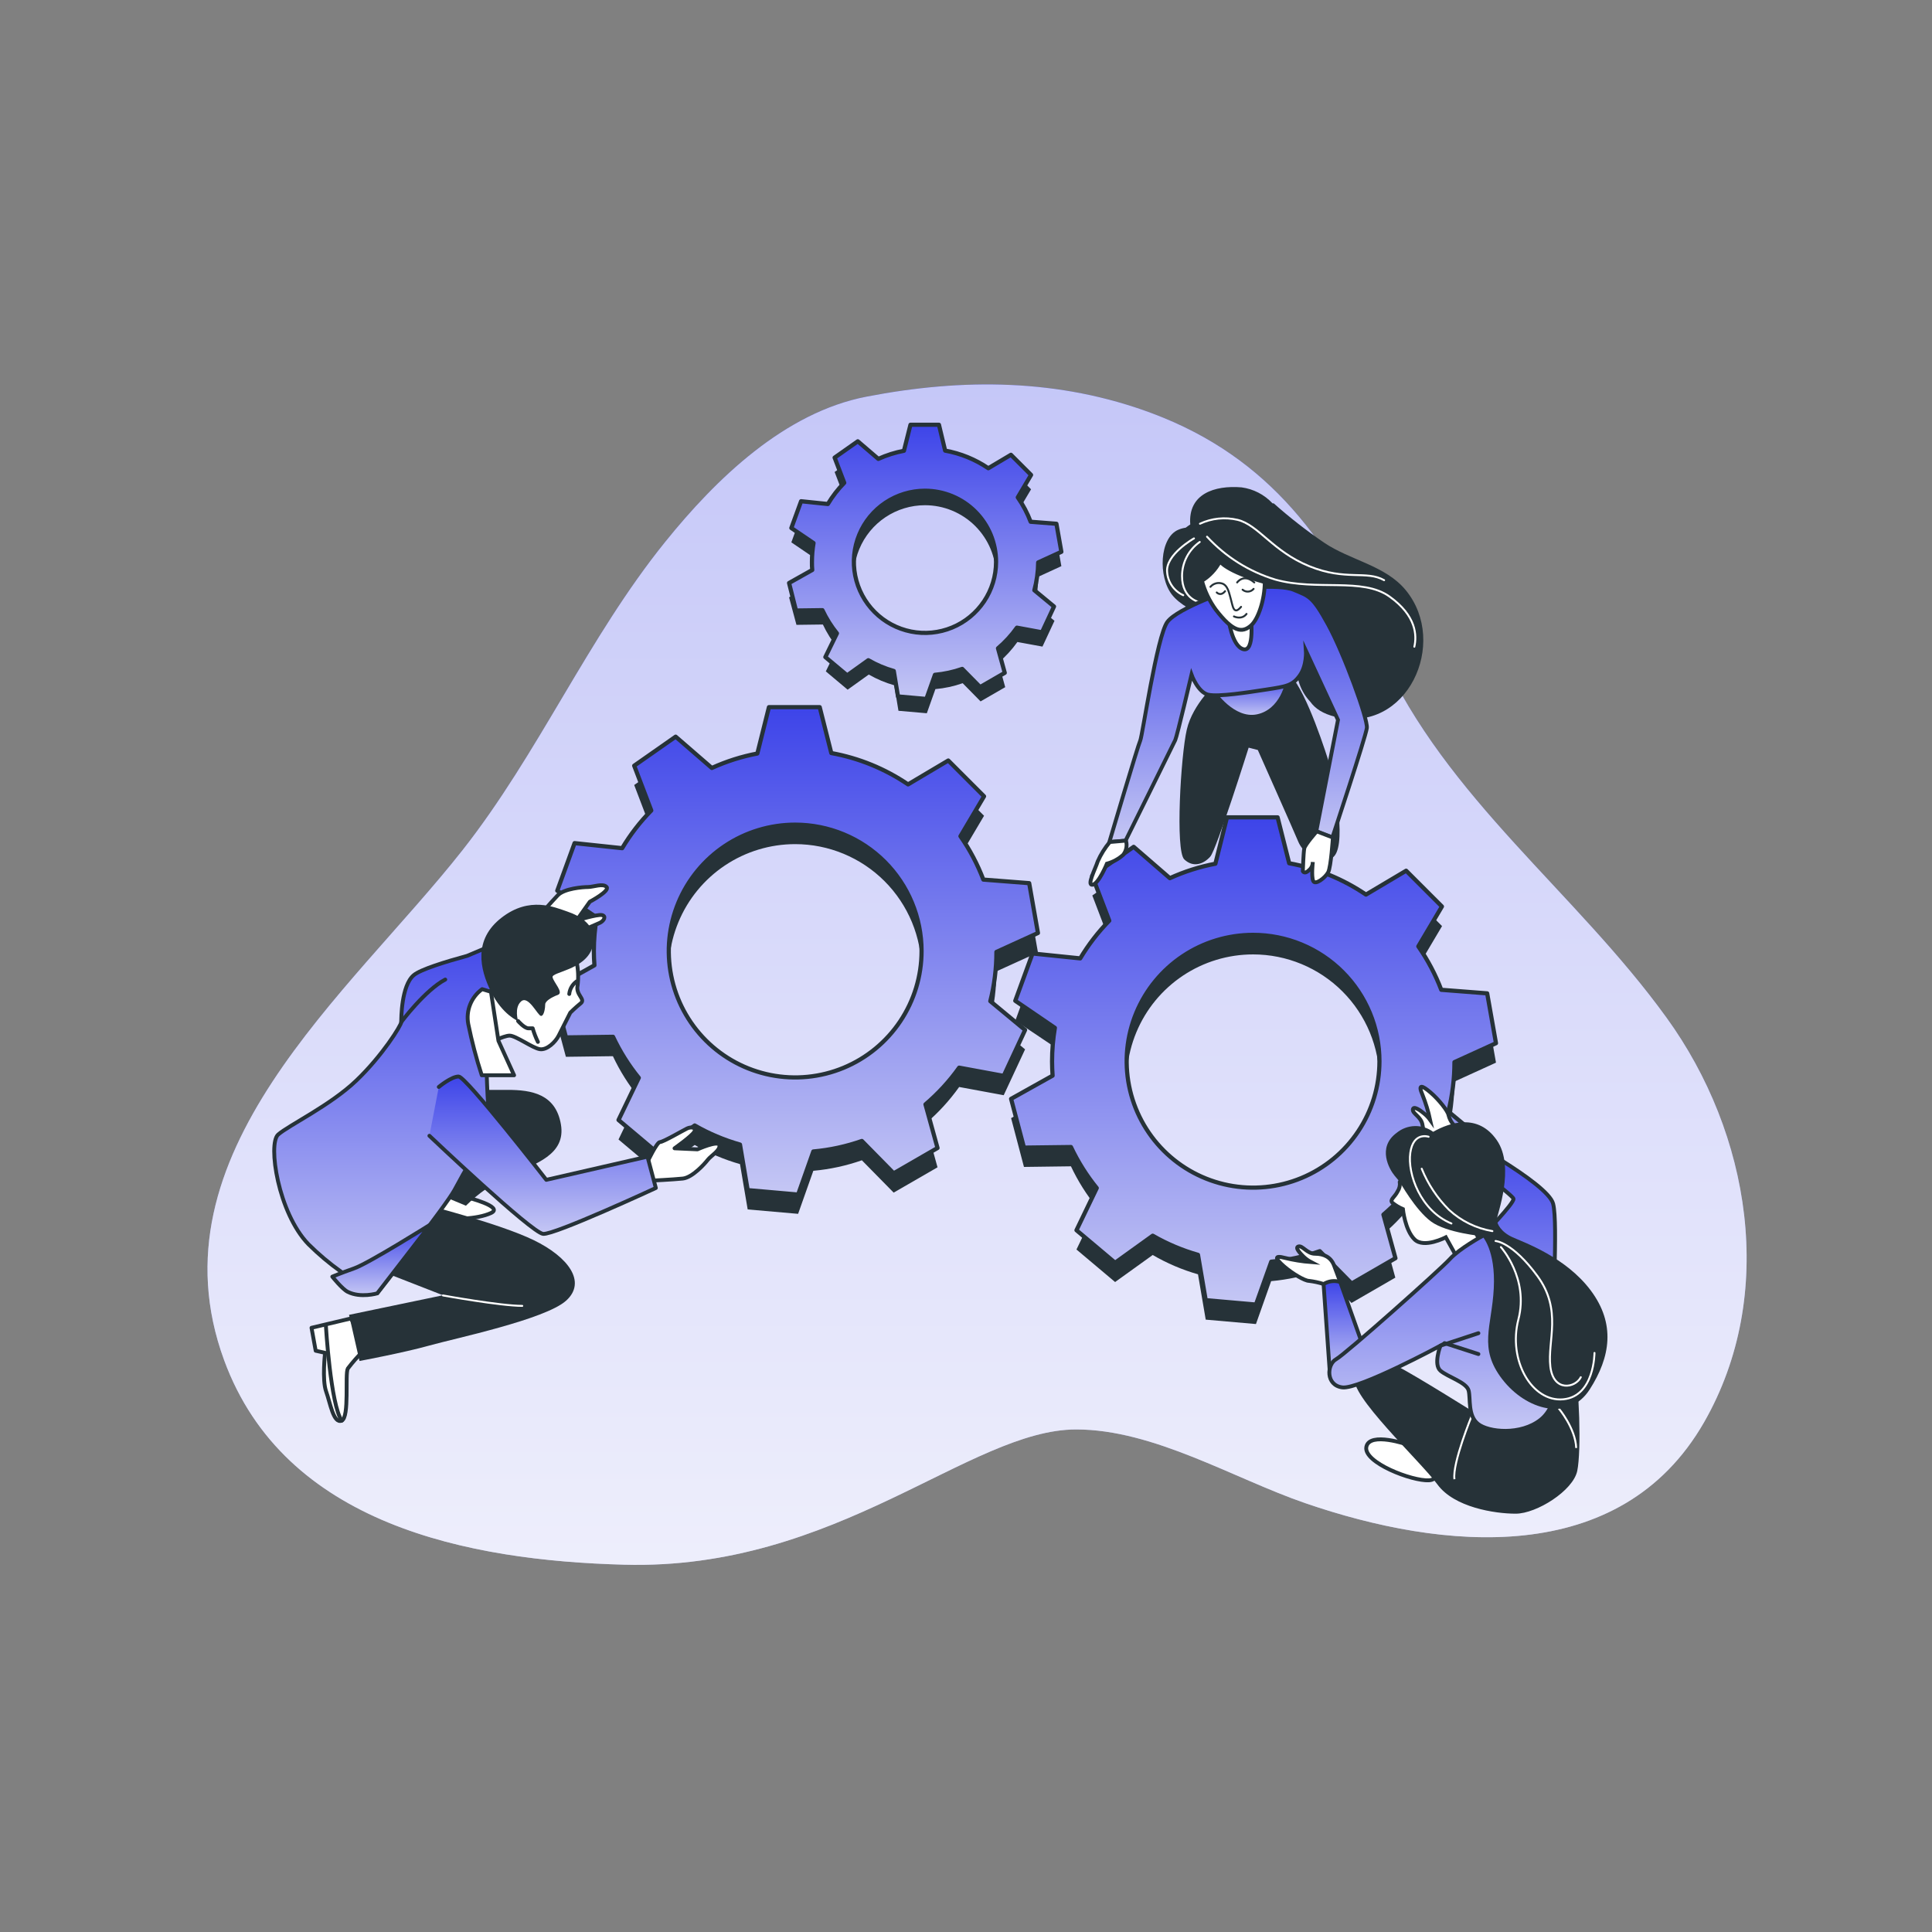 <svg width="500" height="500" viewBox="0 0 500 500" fill="none" xmlns="http://www.w3.org/2000/svg">
<rect x="0" y="0" width="500" height="500" fill="#808080" stroke="none"/>
<path d="M357.5 169.39C374.37 206.73 407.83 230.88 431.31 263.39C452.94 293.27 460 334.94 441 368.1C419.27 405.93 373.3 401.24 337.76 389C319.21 382.61 298.59 369.94 278.51 369.94C250.93 369.94 216.63 406.47 161.51 404.94C121.28 403.87 73.64 394.63 58 352C38.42 298.55 90.4 257.24 119.68 220.05C139.46 194.92 152.07 165.13 172.17 140.22C185.41 123.81 203.09 106.73 224.27 102.65C249.19 97.84 274.11 97.96 298.17 106.97C328.82 118.46 344.51 140.63 357.5 169.39Z" fill="url(#paint0_linear_406_4)"/>
<path opacity="0.7" d="M357.5 169.39C374.37 206.73 407.83 230.88 431.31 263.39C452.94 293.27 460 334.94 441 368.1C419.27 405.93 373.3 401.24 337.76 389C319.21 382.61 298.59 369.94 278.51 369.94C250.93 369.94 216.63 406.47 161.51 404.94C121.28 403.87 73.64 394.63 58 352C38.42 298.55 90.4 257.24 119.68 220.05C139.46 194.92 152.07 165.13 172.17 140.22C185.41 123.81 203.09 106.73 224.27 102.65C249.19 97.84 274.11 97.96 298.17 106.97C328.82 118.46 344.51 140.63 357.5 169.39Z" fill="white"/>
<path d="M268.68 149.28L274.68 146.52L273.4 139.27L266.73 138.75C265.882 136.516 264.763 134.393 263.4 132.43L266.84 126.63L261.63 121.42L255.77 124.89C252.406 122.608 248.601 121.054 244.6 120.33L243 113.65H235.63L233.94 120.37C231.654 120.806 229.428 121.515 227.31 122.48L222 117.92L216 122.15L218.49 128.66C216.87 130.321 215.447 132.163 214.25 134.15L207.32 133.44L204.8 140.36L210.54 144.26C210.266 145.876 210.129 147.512 210.13 149.15C210.13 149.85 210.13 150.54 210.21 151.22L204.21 154.59L206.12 161.71L212.96 161.62C213.967 163.765 215.229 165.779 216.72 167.62L213.72 173.75L219.37 178.49L224.84 174.57C226.914 175.764 229.127 176.698 231.43 177.35L232.52 183.95L239.86 184.59L242.08 178.34C244.488 178.127 246.86 177.613 249.14 176.81L253.77 181.52L260.15 177.84L258.4 171.49C260.246 169.918 261.892 168.125 263.3 166.15L269.79 167.34L272.9 160.66L267.81 156.47C268.396 154.119 268.689 151.704 268.68 149.28V149.28ZM257.78 149.15C257.78 152.79 256.701 156.347 254.679 159.373C252.657 162.399 249.784 164.757 246.421 166.15C243.059 167.542 239.36 167.907 235.79 167.197C232.221 166.487 228.943 164.734 226.369 162.161C223.796 159.588 222.044 156.309 221.334 152.74C220.624 149.171 220.988 145.471 222.381 142.109C223.773 138.747 226.132 135.873 229.158 133.851C232.183 131.83 235.741 130.75 239.38 130.75C244.26 130.75 248.94 132.689 252.391 136.14C255.842 139.59 257.78 144.27 257.78 149.15V149.15Z" fill="#263238"/>
<path d="M268.68 145.56L274.68 142.81L273.4 135.55L266.73 135.03C265.884 132.798 264.766 130.678 263.4 128.72L266.84 122.91L261.63 117.7L255.77 121.18C252.408 118.894 248.602 117.34 244.6 116.62L243 109.93H235.63L233.94 116.66C231.654 117.093 229.428 117.798 227.31 118.76L222 114.21L216 118.43L218.49 124.95C216.865 126.607 215.442 128.45 214.25 130.44L207.32 129.72L204.8 136.65L210.54 140.54C210.267 142.156 210.13 143.792 210.13 145.43C210.13 146.13 210.13 146.82 210.21 147.51L204.21 150.88L206 158L212.84 157.91C213.846 160.055 215.109 162.069 216.6 163.91L213.6 170.05L219.25 174.78L224.72 170.86C226.792 172.062 229.006 172.999 231.31 173.65L232.4 180.24L239.74 180.89L241.96 174.64C244.368 174.426 246.74 173.912 249.02 173.11L253.65 177.81L260.03 174.13L258.28 167.78C260.129 166.21 261.775 164.417 263.18 162.44L269.67 163.64L272.78 156.96L267.69 152.76C268.319 150.411 268.652 147.992 268.68 145.56V145.56ZM257.78 145.43C257.774 149.068 256.69 152.623 254.665 155.644C252.639 158.666 249.763 161.02 246.401 162.408C243.038 163.796 239.339 164.156 235.772 163.443C232.205 162.73 228.929 160.975 226.359 158.4C223.788 155.826 222.039 152.547 221.331 148.979C220.624 145.41 220.99 141.712 222.384 138.352C223.777 134.991 226.135 132.12 229.161 130.099C232.186 128.079 235.742 127 239.38 127C241.799 127 244.194 127.477 246.428 128.404C248.663 129.33 250.692 130.688 252.401 132.4C254.11 134.112 255.465 136.144 256.388 138.38C257.311 140.615 257.784 143.011 257.78 145.43V145.43Z" fill="url(#paint1_linear_406_4)" stroke="#263238" stroke-width="1.083" stroke-linecap="round" stroke-linejoin="round"/>
<path d="M257.87 251.39L268.62 246.5L266.35 233.6L254.49 232.67C252.98 228.698 250.989 224.926 248.56 221.44L254.67 211.12L245.41 201.86L235 208C229.018 203.943 222.253 201.184 215.14 199.9L212.14 188.01H199L196 200.01C191.938 200.781 187.983 202.037 184.22 203.75L174.86 195.65L164.13 203.16L168.55 214.75C165.657 217.69 163.122 220.963 161 224.5L148.67 223.23L144.19 235.54L154.4 242.47C153.91 245.344 153.662 248.254 153.66 251.17C153.66 252.41 153.72 253.63 153.81 254.85L143.06 260.85L146.45 273.5L158.62 273.34C160.413 277.152 162.663 280.731 165.32 284L160.07 294.9L170.07 303.32L179.79 296.32C183.481 298.44 187.417 300.102 191.51 301.27L193.5 313L206.55 314.14L210.49 303C214.773 302.617 218.992 301.704 223.05 300.28L231.28 308.65L242.63 302.1L239.51 290.81C242.799 288.016 245.728 284.825 248.23 281.31L259.76 283.44L265.29 271.57L256.29 264.1C257.343 259.945 257.874 255.676 257.87 251.39ZM238.5 251.17C238.5 257.639 236.582 263.963 232.987 269.342C229.393 274.722 224.285 278.914 218.308 281.39C212.331 283.866 205.754 284.513 199.409 283.251C193.064 281.989 187.235 278.874 182.661 274.299C178.086 269.725 174.971 263.896 173.709 257.551C172.446 251.206 173.094 244.629 175.57 238.652C178.046 232.675 182.238 227.567 187.617 223.972C192.996 220.378 199.321 218.46 205.79 218.46C214.464 218.462 222.783 221.909 228.917 228.043C235.05 234.177 238.497 242.495 238.5 251.17Z" fill="#263238"/>
<path d="M257.87 246.36L268.62 241.46L266.35 228.56L254.49 227.64C252.98 223.668 250.989 219.896 248.56 216.41L254.67 206.09L245.41 196.82L235 203C229.019 198.94 222.253 196.178 215.14 194.89L212.14 183.01H199L196 195.01C191.938 195.781 187.983 197.037 184.22 198.75L174.86 190.65L164.13 198.16L168.55 209.75C165.663 212.694 163.136 215.97 161.02 219.51L148.7 218.2L144.22 230.51L154.43 237.44C153.94 240.311 153.693 243.217 153.69 246.13C153.69 247.37 153.75 248.6 153.84 249.82L143.09 255.82L146.48 268.48L158.65 268.32C160.433 272.118 162.673 275.684 165.32 278.94L160.07 289.85L170.07 298.27L179.79 291.27C183.479 293.391 187.416 295.05 191.51 296.21L193.5 308L206.55 309.15L210.49 298C214.773 297.617 218.992 296.704 223.05 295.28L231.28 303.65L242.63 297.1L239.51 285.81C242.799 283.016 245.728 279.825 248.23 276.31L259.76 278.44L265.29 266.56L256.29 259.1C257.345 254.936 257.876 250.656 257.87 246.36V246.36ZM238.5 246.13C238.5 252.599 236.582 258.923 232.987 264.302C229.393 269.682 224.285 273.874 218.308 276.35C212.331 278.826 205.754 279.473 199.409 278.211C193.064 276.949 187.235 273.834 182.661 269.259C178.086 264.685 174.971 258.856 173.709 252.511C172.446 246.166 173.094 239.589 175.57 233.612C178.046 227.635 182.238 222.527 187.617 218.932C192.997 215.338 199.321 213.42 205.79 213.42C214.465 213.42 222.785 216.866 228.92 223C235.054 229.135 238.5 237.455 238.5 246.13V246.13Z" fill="url(#paint2_linear_406_4)" stroke="#263238" stroke-width="1.083" stroke-linecap="round" stroke-linejoin="round"/>
<path d="M376.41 279.911L387.16 275.011L384.88 262.111L373 261.191C371.489 257.236 369.505 253.478 367.09 250.001L373.2 239.671L363.94 230.411L353.54 236.591C347.555 232.531 340.787 229.768 333.67 228.481L330.67 216.601H317.57L314.57 228.601C310.508 229.37 306.552 230.626 302.79 232.341L293.42 224.231L282.69 231.751L287.11 243.341C284.229 246.288 281.705 249.564 279.59 253.101L267.25 251.831L262.77 264.141L273 271.001C272.518 273.872 272.274 276.779 272.27 279.691C272.27 280.931 272.33 282.161 272.41 283.371L261.67 289.371L265 302.001L277.16 301.841C278.951 305.637 281.193 309.203 283.84 312.461L278.59 323.371L288.59 331.791L298.32 324.791C302.004 326.938 305.941 328.618 310.04 329.791L312.04 341.521L325.04 342.661L328.97 331.561C333.253 331.175 337.472 330.262 341.53 328.841L349.77 337.201L361.11 330.651L358 319.371C361.286 316.575 364.215 313.384 366.72 309.871L378.29 312.001L383.83 300.131L374.83 292.661C375.878 288.492 376.409 284.209 376.41 279.911V279.911ZM357 279.681C357.006 286.153 355.092 292.481 351.5 297.865C347.908 303.248 342.8 307.445 336.821 309.925C330.843 312.404 324.264 313.055 317.916 311.794C311.568 310.532 305.737 307.416 301.161 302.84C296.584 298.264 293.468 292.433 292.207 286.085C290.946 279.737 291.596 273.157 294.076 267.179C296.555 261.201 300.752 256.093 306.136 252.501C311.52 248.909 317.848 246.995 324.32 247.001C332.986 247.006 341.295 250.451 347.422 256.578C353.55 262.706 356.995 271.015 357 279.681V279.681Z" fill="#263238"/>
<path d="M376.41 274.88L387.16 269.98L384.88 257.08L373 256.16C371.483 252.187 369.488 248.412 367.06 244.92L373.17 234.6L363.91 225.34L353.51 231.52C347.525 227.461 340.757 224.698 333.64 223.41L330.64 211.53H317.54L314.54 223.53C310.478 224.3 306.522 225.556 302.76 227.27L293.39 219.16L282.66 226.68L287.08 238.27C284.197 241.215 281.673 244.492 279.56 248.03L267.22 246.76L262.75 259L273 266C272.518 268.875 272.274 271.785 272.27 274.7C272.27 275.94 272.33 277.16 272.41 278.38L261.67 284.38L265 297L277.16 296.85C278.953 300.645 281.196 304.211 283.84 307.47L278.59 318.38L288.59 326.8L298.32 319.8C302.01 321.922 305.946 323.585 310.04 324.75L312.04 336.48L325.04 337.62L329 326.52C333.284 326.14 337.503 325.226 341.56 323.8L349.8 332.17L361.14 325.62L358.03 314.34C361.314 311.542 364.243 308.351 366.75 304.84L378.29 307L383.83 295.13L374.83 287.66C375.88 283.481 376.41 279.189 376.41 274.88V274.88ZM357 274.65C357 281.12 355.082 287.444 351.487 292.823C347.893 298.202 342.785 302.395 336.808 304.87C330.831 307.346 324.254 307.994 317.909 306.732C311.564 305.47 305.735 302.354 301.161 297.78C296.586 293.205 293.471 287.377 292.209 281.032C290.946 274.687 291.594 268.11 294.07 262.133C296.546 256.156 300.738 251.047 306.117 247.453C311.496 243.859 317.821 241.94 324.29 241.94C328.586 241.939 332.84 242.784 336.809 244.428C340.778 246.071 344.385 248.48 347.422 251.518C350.46 254.556 352.869 258.162 354.513 262.131C356.156 266.1 357.001 270.354 357 274.65V274.65Z" fill="url(#paint3_linear_406_4)" stroke="#263238" stroke-width="1.083" stroke-linecap="round" stroke-linejoin="round"/>
<path d="M362.26 305.87C362.381 306.719 362.189 307.583 361.72 308.3C360.91 309.92 359.56 310.46 360.37 311.3C361.189 311.965 362.098 312.511 363.07 312.92C363.07 312.92 363.61 318.32 366.07 320.75C368.53 323.18 374.17 320.21 374.17 320.21L376.87 325.07L383.35 321.29C383.35 321.29 381.73 319.67 379.84 314C377.95 308.33 374.98 304.28 369.31 303.74C363.64 303.2 362.26 305.87 362.26 305.87Z" fill="white" stroke="#263238" stroke-miterlimit="10"/>
<path d="M346.86 331.79L345.24 327.47C344.43 325.31 342.54 324.47 340.38 324.47C338.22 324.47 337.14 322.31 336.06 322.58C334.98 322.85 336.6 324.47 337.41 325.28C337.974 325.816 338.61 326.271 339.3 326.63C337.024 326.455 334.767 326.093 332.55 325.55C329.55 324.74 330.12 325.82 332.28 327.71C334.44 329.6 337.68 331.49 338.76 331.49C340.042 331.644 341.307 331.915 342.54 332.3L344 335L346.86 331.79Z" fill="white" stroke="#263238" stroke-miterlimit="10"/>
<path d="M376.27 296.54L371.77 295.54C369.51 295.05 368.44 293.29 368.14 291.15C367.84 289.01 365.54 288.25 365.65 287.15C365.76 286.05 367.65 287.41 368.52 288.15C369.127 288.635 369.666 289.2 370.12 289.83C369.633 287.602 368.964 285.418 368.12 283.3C366.89 280.47 368.04 280.86 370.22 282.73C372.4 284.6 374.72 287.54 374.88 288.6C375.088 289.441 375.477 290.226 376.02 290.9L377.82 293.15L376.27 296.54Z" fill="white" stroke="#263238" stroke-miterlimit="10"/>
<path d="M344.16 355.28L342.54 332.33C343.175 331.926 343.892 331.668 344.639 331.574C345.386 331.481 346.145 331.555 346.86 331.79L353.86 351.5C353.86 351.5 348.48 359.06 344.16 355.28Z" fill="url(#paint4_linear_406_4)" stroke="#263238" stroke-miterlimit="10"/>
<path d="M364.42 373.911C364.42 373.911 354.42 370.401 353.61 374.451C352.8 378.501 365.5 383.371 369.82 383.101C374.14 382.831 370.09 376.081 364.42 373.911Z" fill="white" stroke="#263238" stroke-miterlimit="10"/>
<path d="M382 365.81C382 365.81 366.07 355.81 361.75 353.66C357.43 351.51 352.56 352.04 350.67 356.36C348.78 360.68 367.67 378.24 372.01 384.18C376.35 390.12 386.86 391.74 392.26 391.74C397.66 391.74 407.11 385.8 408.19 380.67C409.27 375.54 408.73 358.25 407.38 353.67C406.03 349.09 402.79 346.11 399.01 350.43C395.23 354.75 385.75 366.08 382 365.81Z" fill="#263238"/>
<path d="M380.94 366.271C380.94 366.271 375.82 378.681 376.41 382.821" stroke="white" stroke-width="0.5" stroke-miterlimit="10"/>
<path d="M403.4 364.5C403.4 364.5 407.73 369.62 407.92 374.74" stroke="white" stroke-width="0.5" stroke-miterlimit="10"/>
<path d="M383.59 319.91C383.59 319.91 377.65 323.15 375.22 325.85C372.79 328.55 348.22 350.42 345.78 351.77C343.34 353.12 343.08 358.52 347.4 359.06C351.72 359.6 372.79 348.26 372.79 348.26C372.79 348.26 370.9 353.12 372.79 354.74C374.68 356.36 379.54 357.74 380.08 359.87C380.62 362 379.81 366.35 382.51 368.51C385.21 370.67 393.58 371.51 398.71 367.43C403.84 363.35 403.57 353.66 402.49 347.18C401.41 340.7 403.3 316.94 401.95 311.54C400.6 306.14 376.3 293.18 376.3 293.18L375.22 297.23C375.22 297.23 391.42 309.11 391.69 310.23C391.96 311.35 383.59 319.91 383.59 319.91Z" fill="url(#paint5_linear_406_4)" stroke="#263238" stroke-miterlimit="10"/>
<path d="M372.79 348.26L382.61 345.03" stroke="#263238" stroke-miterlimit="10" stroke-linecap="round"/>
<path d="M373.86 347.6L382.61 350.43" stroke="#263238" stroke-miterlimit="10" stroke-linecap="round"/>
<path d="M370.9 292.911C369.518 291.9 367.84 291.378 366.129 291.427C364.418 291.476 362.772 292.093 361.45 293.181C356.32 296.961 359.56 302.631 360.91 304.251L362.26 305.871C362.26 305.871 366.31 313.161 370.36 316.131C374.41 319.101 383.59 319.911 383.59 319.911C383.59 319.911 387.1 323.421 386.59 333.411C386.08 343.401 382.54 348.801 388.75 356.901C394.96 365.001 406 368.001 411.4 359.601C416.8 351.201 418.15 342.601 411.67 333.951C405.19 325.301 394.39 321.531 391.42 320.181C388.45 318.831 387.37 316.671 387.37 315.591C387.37 314.511 392.23 302.091 387.37 295.071C382.51 288.051 375.22 290.471 370.9 292.911Z" fill="#263238"/>
<path d="M369.72 294.19C369.72 294.19 365.78 292.81 364.99 298.32C364.2 303.83 367.66 313.37 375.63 316.64" stroke="white" stroke-width="0.5" stroke-miterlimit="10" stroke-linecap="round"/>
<path d="M367.94 302.46C369.549 306.448 371.95 310.068 375 313.1C378.129 315.988 382.031 317.902 386.23 318.61" stroke="white" stroke-width="0.5" stroke-miterlimit="10" stroke-linecap="round"/>
<path d="M388.43 322.75C388.43 322.75 395.71 330.82 392.96 341.46C390.21 352.1 396.5 362.92 404.58 362.14C412.66 361.36 412.65 350.14 412.65 350.14" stroke="white" stroke-width="0.5" stroke-miterlimit="10" stroke-linecap="round"/>
<path d="M387.05 321.17C387.05 321.17 391.38 321.37 397.88 330.23C404.38 339.09 400.44 346.97 401.23 353.67C402.02 360.37 407.73 359.18 409.11 356.42" stroke="white" stroke-width="0.5" stroke-miterlimit="10" stroke-linecap="round"/>
<path d="M363.85 152.79C358.56 146.3 349.42 145.03 342.63 140.41C338.086 137.306 333.744 133.916 329.63 130.26H329.32C327.21 128.001 324.383 126.542 321.32 126.13C314.32 125.54 307.43 127.81 308.04 135.73C307.64 135.99 307.25 136.26 306.85 136.57C306.196 136.66 305.556 136.838 304.95 137.1C300.06 139.16 299.68 149.3 303.33 153.94C305.27 156.4 309.07 158.48 312.56 159.64V159.75C312.56 159.75 312.86 160.75 323.01 161.75C333.16 162.75 336.13 166.75 335.67 171.62C335.495 173.436 335.712 175.268 336.305 176.993C336.899 178.718 337.855 180.296 339.11 181.62C340.34 183.35 342.34 184.71 345.55 185.5C364.12 190 375 166.44 363.85 152.79Z" fill="#263238"/>
<path d="M312.38 138.9C317.177 144.111 323.282 147.944 330.06 150C340.8 153 352.57 149.38 359.58 154.37C366.59 159.36 366.69 164.5 366.03 167.37" stroke="white" stroke-width="0.5" stroke-miterlimit="10" stroke-linecap="round"/>
<path d="M310.55 135.54C313.595 134.119 317.03 133.767 320.3 134.54C325.69 135.84 329.37 142.69 338.86 146.54C348.35 150.39 353.53 147.54 358.21 150.15" stroke="white" stroke-width="0.5" stroke-miterlimit="10" stroke-linecap="round"/>
<path d="M310.49 140.26C309.077 141.259 307.923 142.582 307.126 144.118C306.329 145.654 305.912 147.359 305.91 149.09C305.91 155 310.4 155.82 310.4 155.82" stroke="white" stroke-width="0.5" stroke-miterlimit="10" stroke-linecap="round"/>
<path d="M309 139.34C309 139.34 301.51 143.55 302.06 148.13C302.163 149.397 302.603 150.613 303.334 151.652C304.066 152.691 305.062 153.516 306.22 154.04" stroke="white" stroke-width="0.5" stroke-miterlimit="10" stroke-linecap="round"/>
<path d="M315 176.55C315 176.55 308.7 182.07 307.14 188.82C305.58 195.57 304.14 220.17 306.49 222.41C308.84 224.65 311.55 223.58 313.21 221.7C314.87 219.82 323.15 193.49 323.15 193.49L325.52 194.1C325.52 194.1 335 215.4 336 217.84C337 220.28 340.89 224.23 344.77 222.01C348.65 219.79 345.77 203.01 343.77 196.79C341.77 190.57 336.52 175.16 332.36 173.52C328.2 171.88 317.05 173.29 315 176.55Z" fill="#263238"/>
<path d="M314 179C314 179 319.09 186.66 325.39 185.36C331.69 184.06 333.47 176.63 333.22 175.04C332.97 173.45 314 179 314 179Z" fill="url(#paint6_linear_406_4)" stroke="#263238" stroke-miterlimit="10"/>
<path d="M319 152.5C319 152.5 304.78 157.3 302.1 160.97C299.42 164.64 295.63 190.59 295.1 191.64C294.57 192.69 287.1 217.91 287.1 217.91L291.28 217.59C291.28 217.59 303.66 192.59 304.15 191.53C304.64 190.47 308.36 174.62 308.36 174.62C308.36 174.62 310.05 179.24 312.74 179.8C315.43 180.36 322.74 179.22 327.81 178.44C332.88 177.66 334.48 177.44 336.36 174.84C338.24 172.24 337.97 168.41 337.97 168.41L346.27 186.31L340.65 215.15L344.81 216.78C344.81 216.78 353.45 190.73 353.74 188.4C354.03 186.07 347.84 169.16 343.74 161.66C339.64 154.16 338.74 154.31 334.86 152.66C330.98 151.01 319 152.5 319 152.5Z" fill="url(#paint7_linear_406_4)" stroke="#263238" stroke-miterlimit="10"/>
<path d="M317.9 159.83C317.9 159.83 318.71 167.18 321.76 168.01C324.81 168.84 323.71 159.58 323.71 159.58L317.9 159.83Z" fill="white" stroke="#263238" stroke-miterlimit="10"/>
<path d="M315.73 145.29C314.653 147.347 313.039 149.075 311.06 150.29C311.786 152.985 312.999 155.523 314.64 157.78C319.12 163.59 321.44 163.88 323.74 161.9C325.68 160.22 327.32 155.08 327.32 150.65C317.39 147.89 315.73 145.29 315.73 145.29Z" fill="white" stroke="#263238" stroke-miterlimit="10"/>
<path d="M313.26 151.87C313.591 151.483 314.021 151.193 314.503 151.03C314.985 150.866 315.502 150.835 316 150.94C317.82 151.26 318.11 153.65 318.56 155.13C319.01 156.61 319.19 159.44 321.19 157.05" stroke="#263238" stroke-width="0.5" stroke-linecap="round" stroke-linejoin="round"/>
<path d="M320.17 150.74C320.17 150.74 321.85 148.32 324.61 150.74" stroke="#263238" stroke-width="0.5" stroke-linecap="round" stroke-linejoin="round"/>
<path d="M319.34 159.53C319.34 159.53 321.34 160.53 322.6 158.88" stroke="#263238" stroke-width="0.5" stroke-linecap="round" stroke-linejoin="round"/>
<path d="M314.89 153.33C314.89 153.33 315.89 154.43 317.05 153" stroke="#263238" stroke-width="0.5" stroke-linecap="round" stroke-linejoin="round"/>
<path d="M321.58 152.61C321.78 152.786 322.013 152.92 322.265 153.005C322.517 153.09 322.784 153.123 323.049 153.104C323.315 153.084 323.574 153.012 323.811 152.891C324.048 152.77 324.258 152.603 324.43 152.4" stroke="#263238" stroke-width="0.5" stroke-linecap="round" stroke-linejoin="round"/>
<path d="M287.22 217.91C285.948 219.42 284.898 221.104 284.1 222.91C283.44 224.96 281.17 229.22 282.76 228.97C284.35 228.72 286.47 223.52 286.47 223.52C288.028 223.096 289.466 222.315 290.67 221.24C291.076 220.727 291.354 220.125 291.481 219.483C291.608 218.841 291.58 218.179 291.4 217.55L287.22 217.91Z" fill="white" stroke="#263238" stroke-miterlimit="10"/>
<path d="M340.77 215.15C340.77 215.15 337.77 218.55 337.55 219.55C337.33 220.55 337.17 225.46 337.17 225.46C337.17 225.46 337.63 226.36 338.75 225.21C339.063 224.957 339.316 224.638 339.489 224.274C339.662 223.911 339.751 223.513 339.75 223.11C339.75 223.11 339.34 226.75 339.85 227.97C340.36 229.19 342.98 227.16 343.73 225.75C344.48 224.34 344.95 216.75 344.95 216.75L340.77 215.15Z" fill="white" stroke="#263238" stroke-miterlimit="10"/>
<path d="M120.85 309.88C120.85 309.88 130.57 312.31 127.06 313.93C123.55 315.55 116.8 315.82 113.06 314.74C109.32 313.66 108.74 309.61 111.71 309.07C114.68 308.53 120.85 309.88 120.85 309.88Z" fill="white" stroke="#263238" stroke-linecap="round" stroke-linejoin="round"/>
<path d="M90.88 341.2L80.62 343.63L81.7 349.57L84.13 350.11C84.13 350.11 83.32 357.11 84.4 360.11C85.48 363.11 86.29 368.48 88.4 367.67C90.51 366.86 89.21 355.52 90.02 354.17C91.257 352.544 92.611 351.01 94.07 349.58L91.37 342.29L90.88 341.2Z" fill="white" stroke="#263238" stroke-linecap="round" stroke-linejoin="round"/>
<path d="M84.33 343C84.33 343 85.56 363.66 88.45 367.66" stroke="#263238" stroke-linecap="round" stroke-linejoin="round"/>
<path d="M110.05 311.77C110.05 311.77 129.22 316.63 138.13 320.95C147.04 325.27 151.91 331.75 146.51 336.61C141.11 341.47 117.88 346.33 111.13 348.22C104.38 350.11 93.04 352.22 93.04 352.22L90.33 340.28L114.64 335.21L97.36 328.46C97.36 328.46 91.15 326.3 94.12 319.82C97.09 313.34 110.05 311.77 110.05 311.77Z" fill="#263238"/>
<path d="M114.64 335.26C114.64 335.26 129.49 337.96 135.16 337.96" stroke="white" stroke-width="0.5" stroke-miterlimit="10" stroke-linecap="round"/>
<path d="M114.1 309.34L120.58 312.04C123.863 308.772 127.704 306.117 131.92 304.2C138.67 301.2 146.51 298.8 145.16 290.97C143.81 283.14 137.59 282.06 131.38 282.06H120.58L114.1 309.34Z" fill="#263238"/>
<path d="M142.16 241.59C142.16 241.59 147.7 242.83 148.16 242.2C148.62 241.57 154.16 239.34 155.25 238.82C156.34 238.3 156.96 237.07 155.77 236.82C154.58 236.57 149.21 238.21 149.21 238.21L152.65 233.36C152.65 233.36 157.89 230.6 156.99 229.56C156.09 228.52 153.54 229.56 152.19 229.56C150.84 229.56 146.08 229.93 144.37 231.68C142.66 233.43 138.79 237.94 138.79 237.94L142.16 241.59Z" fill="white" stroke="#263238" stroke-linecap="round" stroke-linejoin="round"/>
<path d="M131.52 253.35L143.81 242.73L139.46 239.54L120.9 247.37C115.28 248.9 108.82 250.89 107.08 252.37C103.84 255.07 103.84 263.71 103.84 264.52C103.84 265.33 99 273.15 92.23 279.63C85.46 286.11 74.68 291.24 71.98 293.63C69.28 296.02 71.98 313.89 79.81 321.99C85.014 327.169 91.034 331.456 97.63 334.68C97.63 334.68 115.45 312 117.63 307.95C119.81 303.9 120.33 303.08 120.33 303.08C120.33 303.08 127.08 291.47 126.54 287.96C126 284.45 125.73 269.6 125.73 266.36C125.73 263.12 130.59 256.1 131.4 253.67C131.42 253.59 131.47 253.47 131.52 253.35Z" fill="url(#paint8_linear_406_4)" stroke="#263238" stroke-linecap="round" stroke-linejoin="round"/>
<path d="M103.84 264.51C103.84 264.51 110.01 256.24 115.23 253.51" stroke="#263238" stroke-miterlimit="10" stroke-linecap="round"/>
<path d="M149.21 248.849C149.651 250.889 149.742 252.989 149.48 255.059C148.94 257.489 151.64 258.569 150.29 259.649C148.94 260.729 147.59 262.079 147.59 262.079L144.59 268.019C143.78 269.639 141.59 271.799 139.72 271.529C137.85 271.259 133.51 268.019 131.89 268.019C130.27 268.019 126.22 270.179 126.22 270.179C126.22 270.179 125.68 262.079 125.68 259.109C125.68 256.139 129.19 255.329 129.19 255.329C129.19 255.329 131.62 250.199 134.86 247.769C138.1 245.339 146.51 245.069 149.21 248.849Z" fill="white" stroke="#263238" stroke-linecap="round" stroke-linejoin="round"/>
<path d="M134.08 264.24C134.08 264.24 135.7 266.13 136.78 266.13H137.86C138.206 267.338 138.658 268.512 139.21 269.64" stroke="#263238" stroke-linecap="round" stroke-linejoin="round"/>
<path d="M149.21 254C148.686 254.378 148.247 254.861 147.921 255.42C147.596 255.978 147.391 256.598 147.32 257.24" stroke="#263238" stroke-linecap="round" stroke-linejoin="round"/>
<path d="M134.08 264.24C134.08 264.24 130.03 262.62 127.08 256.68C124.13 250.74 122.49 243.18 129.78 237.51C137.07 231.84 143.56 234.81 146.78 235.89C150 236.97 155.15 239.67 153.26 245.34C151.37 251.01 142.73 251.55 143 252.9C143.27 254.25 146 256.9 144.35 257.49C142.7 258.08 141.1 259.11 141.1 259.92C141.1 260.73 140.84 262.92 140.02 262.92C139.2 262.92 136.78 257.52 134.89 259.14C133 260.76 134.08 264.24 134.08 264.24Z" fill="#263238"/>
<path d="M127.06 256.68L129 269.37L133.05 278.28H124.68C123.26 273.921 122.092 269.483 121.18 264.99C120.866 263.303 121.038 261.562 121.675 259.968C122.313 258.375 123.389 256.995 124.78 255.99L127.06 256.68Z" fill="white" stroke="#263238" stroke-linecap="round" stroke-linejoin="round"/>
<path d="M167.57 300.69C167.57 300.69 170 295.56 170.81 295.56C171.62 295.56 176.75 292.56 177.81 292.05C178.87 291.54 180.24 291.78 179.7 292.86C179.16 293.94 174.57 297.18 174.57 297.18L180.51 297.45C180.51 297.45 185.91 295.02 186.18 296.37C186.45 297.72 184.02 299.07 183.18 300.15C182.34 301.23 179.18 304.75 176.7 305.01C174.22 305.27 168.33 305.56 168.33 305.56L167.57 300.69Z" fill="white" stroke="#263238" stroke-linecap="round" stroke-linejoin="round"/>
<path d="M111.13 293.94C111.13 293.94 137.59 319.06 140.56 319.33C143.53 319.6 169.73 307.45 169.73 307.45L167.57 299.34L141.38 305.34C141.38 305.34 120.58 278.6 118.69 278.6C116.8 278.6 113.56 281.3 113.56 281.3" fill="url(#paint9_linear_406_4)"/>
<path d="M111.13 293.94C111.13 293.94 137.59 319.06 140.56 319.33C143.53 319.6 169.73 307.45 169.73 307.45L167.57 299.34L141.38 305.34C141.38 305.34 120.58 278.6 118.69 278.6C116.8 278.6 113.56 281.3 113.56 281.3" stroke="#263238" stroke-linecap="round" stroke-linejoin="round"/>
<path d="M111.4 316.899C111.4 316.899 95.47 326.899 91.69 328.239C87.91 329.579 86 330.399 86 330.399C86 330.399 88.57 333.629 90 334.329C93.33 335.999 97.63 334.719 97.63 334.719L111.4 316.899Z" fill="url(#paint10_linear_406_4)" stroke="#263238" stroke-linecap="round" stroke-linejoin="round"/>
<defs>
<linearGradient id="paint0_linear_406_4" x1="252.863" y1="99.492" x2="252.863" y2="404.987" gradientUnits="userSpaceOnUse">
<stop stop-color="#3D44E9"/>
<stop offset="1" stop-color="#C5C7F4"/>
</linearGradient>
<linearGradient id="paint1_linear_406_4" x1="239.445" y1="109.93" x2="239.445" y2="180.89" gradientUnits="userSpaceOnUse">
<stop stop-color="#3D44E9"/>
<stop offset="1" stop-color="#C5C7F4"/>
</linearGradient>
<linearGradient id="paint2_linear_406_4" x1="205.855" y1="183.01" x2="205.855" y2="309.15" gradientUnits="userSpaceOnUse">
<stop stop-color="#3D44E9"/>
<stop offset="1" stop-color="#C5C7F4"/>
</linearGradient>
<linearGradient id="paint3_linear_406_4" x1="324.415" y1="211.53" x2="324.415" y2="337.62" gradientUnits="userSpaceOnUse">
<stop stop-color="#3D44E9"/>
<stop offset="1" stop-color="#C5C7F4"/>
</linearGradient>
<linearGradient id="paint4_linear_406_4" x1="348.2" y1="331.535" x2="348.2" y2="356.338" gradientUnits="userSpaceOnUse">
<stop stop-color="#3D44E9"/>
<stop offset="1" stop-color="#C5C7F4"/>
</linearGradient>
<linearGradient id="paint5_linear_406_4" x1="373.58" y1="293.18" x2="373.58" y2="370.311" gradientUnits="userSpaceOnUse">
<stop stop-color="#3D44E9"/>
<stop offset="1" stop-color="#C5C7F4"/>
</linearGradient>
<linearGradient id="paint6_linear_406_4" x1="323.621" y1="174.754" x2="323.621" y2="185.509" gradientUnits="userSpaceOnUse">
<stop stop-color="#3D44E9"/>
<stop offset="1" stop-color="#C5C7F4"/>
</linearGradient>
<linearGradient id="paint7_linear_406_4" x1="320.425" y1="151.883" x2="320.425" y2="217.91" gradientUnits="userSpaceOnUse">
<stop stop-color="#3D44E9"/>
<stop offset="1" stop-color="#C5C7F4"/>
</linearGradient>
<linearGradient id="paint8_linear_406_4" x1="107.387" y1="239.54" x2="107.387" y2="334.68" gradientUnits="userSpaceOnUse">
<stop stop-color="#3D44E9"/>
<stop offset="1" stop-color="#C5C7F4"/>
</linearGradient>
<linearGradient id="paint9_linear_406_4" x1="140.43" y1="278.6" x2="140.43" y2="319.334" gradientUnits="userSpaceOnUse">
<stop stop-color="#3D44E9"/>
<stop offset="1" stop-color="#C5C7F4"/>
</linearGradient>
<linearGradient id="paint10_linear_406_4" x1="98.7" y1="316.899" x2="98.7" y2="335.188" gradientUnits="userSpaceOnUse">
<stop stop-color="#3D44E9"/>
<stop offset="1" stop-color="#C5C7F4"/>
</linearGradient>
</defs>
</svg>
